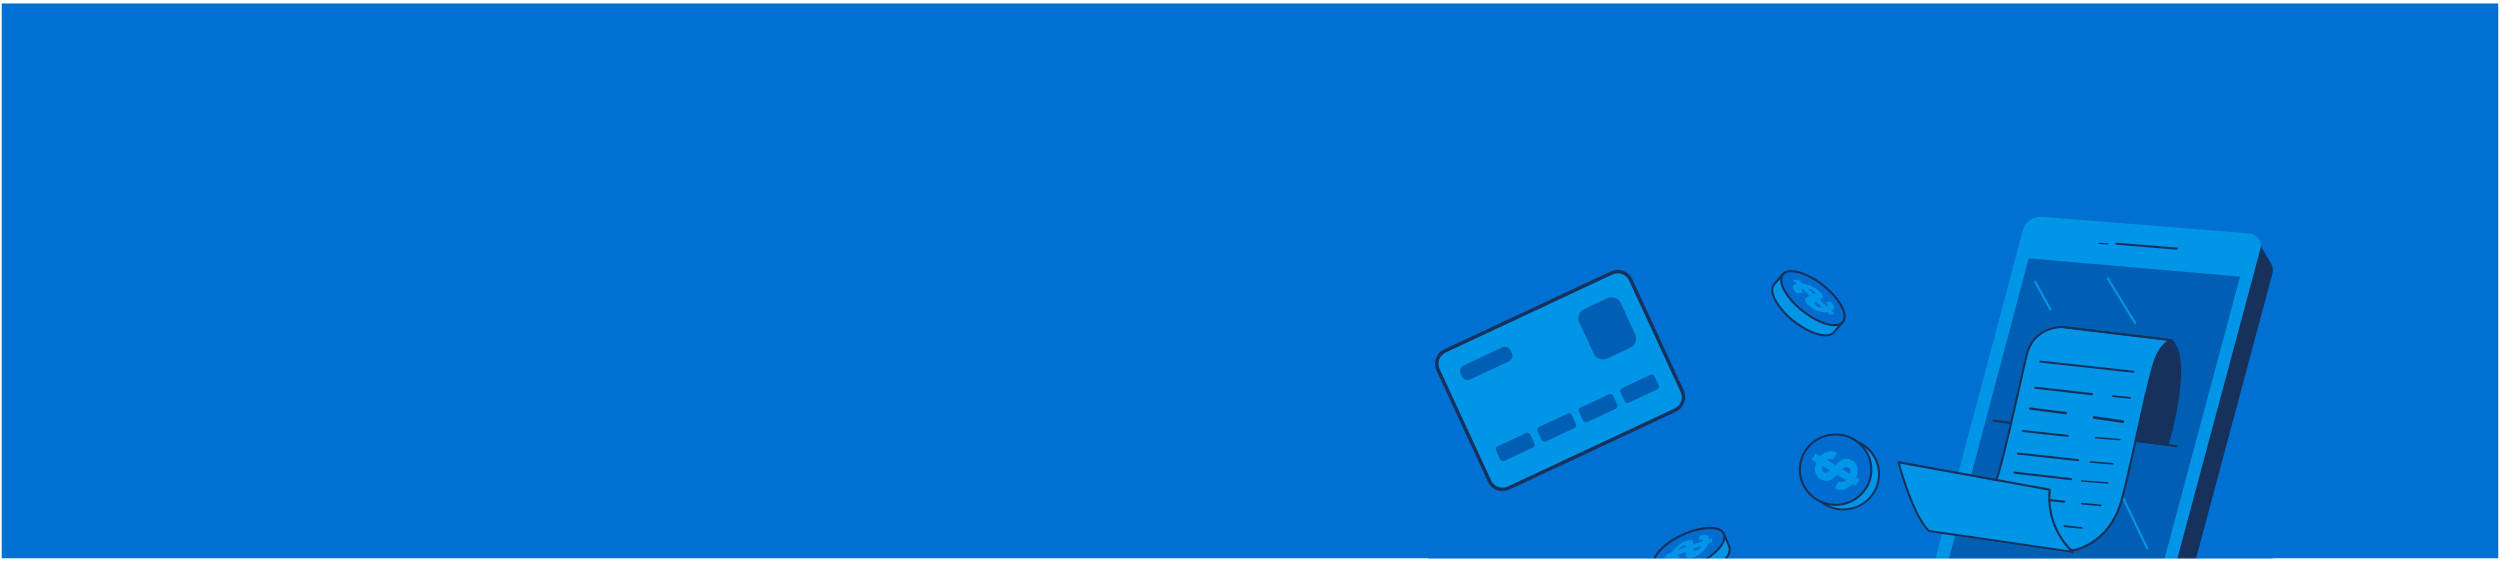 <?xml version="1.0" encoding="UTF-8"?>
<svg width="1442px" height="324px" viewBox="0 0 1442 324" version="1.1" xmlns="http://www.w3.org/2000/svg" xmlns:xlink="http://www.w3.org/1999/xlink">
    <title>secondary menu</title>
    <defs>
        <rect id="path-1" x="0" y="0.878" width="1440" height="320"></rect>
    </defs>
    <g id="Policy-Holder-Screens-⚡️" stroke="none" stroke-width="1" fill="none" fill-rule="evenodd">
        <g id="Billing-(Expanded)" transform="translate(1, 1)">
            <g id="Path-8" transform="translate(0, 0.122)">
                <mask id="mask-2" fill="white">
                    <use xlink:href="#path-1"></use>
                </mask>
                <use id="Mask" fill="#0070D2" xlink:href="#path-1"></use>
                <g id="Group" mask="url(#mask-2)">
                    <g transform="translate(823, 123.878)" id="Illustration/Hero/Billling">
                        <rect id="Rectangle" fill="#0070D2" x="0" y="0" width="487" height="266"></rect>
                        <g id="online_payment" transform="translate(0.998, 0)" fill-rule="nonzero">
                            <path d="M359.356,14.002 L359.646,14.013 L467.56,22.689 C468.333,22.139 469.163,21.541 470.005,20.93 L470.609,20.492 L471.213,20.052 C474.629,17.562 477.877,15.143 477.877,15.143 C478.859,16.716 479.763,18.195 480.576,19.548 L480.945,20.162 C482.694,23.087 483.984,25.355 484.68,26.599 C485.847,28.192 486.302,30.276 485.8,32.505 L485.725,32.81 L425.156,258.749 C423.754,263.441 419.2,266.453 414.343,265.944 L414.067,265.912 L297.02,249.289 C295.382,249.09 293.875,248.345 292.731,247.199 C292.649,247.28 292.543,247.336 292.424,247.36 L292.301,247.397 C292.086,247.393 291.887,247.282 291.771,247.102 L284.502,235.012 C284.351,234.758 284.403,234.433 284.625,234.238 L294.679,225.171 C294.74,225.116 294.81,225.075 294.885,225.049 L349.026,21.532 C350.374,16.975 354.616,13.9 359.356,14.002 Z" id="Combined-Shape" fill="#16325C"></path>
                            <path d="M289.859,235.291 L407.023,251.914 C411.985,252.558 416.684,249.525 418.123,244.751 L478.739,18.81 C479.973,14.129 476.976,10.013 472.005,9.608 L352.511,0.012 C347.648,-0.222 343.254,2.882 341.868,7.532 L283.73,225.966 C283.106,228.025 283.428,230.253 284.611,232.053 C285.794,233.852 287.715,235.038 289.859,235.291 Z" id="Path" fill="#0095E7"></path>
                            <polygon id="Path" fill="#005FB2" points="467.041 34.542 345.154 24 298.387 200.058 418.493 216"></polygon>
                            <path d="M413.533,192 C413.293,192.001 413.075,191.862 412.977,191.645 L388.264,139.876 C388.192,139.728 388.183,139.559 388.239,139.404 C388.295,139.25 388.411,139.125 388.56,139.056 C388.868,138.916 389.231,139.047 389.376,139.35 L414.089,191.131 C414.16,191.277 414.169,191.445 414.113,191.597 C414.057,191.749 413.942,191.872 413.793,191.939 C413.711,191.976 413.623,191.997 413.533,192 L413.533,192 Z" id="Path" fill="#0095E7"></path>
                            <path d="M337.362,235.729 L360.147,238.953 C363.136,239.323 365.951,237.461 366.795,234.555 L369.056,226.018 C369.44,224.706 369.222,223.29 368.462,222.155 C367.701,221.021 366.478,220.286 365.124,220.15 L342.315,217.037 C339.357,216.712 336.592,218.565 335.753,221.435 L333.504,229.898 C333.12,231.194 333.329,232.595 334.075,233.722 C334.82,234.848 336.025,235.583 337.362,235.729 L337.362,235.729 Z" id="Path" fill="#16325C"></path>
                            <path d="M430.405,19 L430.405,19 L395.748,16.189 C395.529,16.17 395.338,16.039 395.245,15.846 C395.153,15.653 395.174,15.427 395.3,15.253 C395.427,15.079 395.639,14.983 395.858,15.002 L430.503,17.802 C430.841,17.802 431.115,18.067 431.115,18.395 C431.115,18.723 430.841,18.988 430.503,18.988 L430.405,19 Z" id="Path" fill="#16325C"></path>
                            <path d="M390.472,15.992 L390.472,15.992 L385.775,15.758 C385.61,15.75 385.457,15.702 385.351,15.625 C385.245,15.548 385.195,15.449 385.212,15.349 C385.245,15.142 385.544,14.988 385.887,15.001 L390.572,15.243 C390.917,15.243 391.197,15.412 391.197,15.622 C391.197,15.831 390.917,16 390.572,16 L390.472,15.992 Z" id="Path" fill="#0031AC"></path>
                            <path d="M424.858,132 C424.858,132 439.765,82.599 426.841,71.651 L363.591,64 C363.591,64 352.747,75.354 351.18,84.075 C349.614,92.797 336.494,111.371 341.389,122.454 L424.858,132 Z" id="Path" fill="#16325C"></path>
                            <path d="M425.292,132 L425.231,132 L341.916,122.474 C341.703,122.448 341.518,122.314 341.427,122.119 C338.044,114.445 342.991,103.374 346.973,94.474 C348.939,90.085 350.637,86.285 351.125,83.514 C352.701,74.737 363.218,63.654 363.67,63.188 C363.803,63.05 363.993,62.981 364.183,63.004 L427.308,70.642 C427.423,70.658 427.533,70.704 427.625,70.777 C440.683,81.81 426.404,129.548 425.842,131.571 C425.766,131.815 425.547,131.986 425.292,132 Z M342.453,121.298 L424.852,130.725 C426.343,125.601 438.545,82.006 427.014,71.88 L364.378,64.304 C362.888,65.922 353.752,76.024 352.359,83.784 C351.834,86.702 350.112,90.563 348.121,95.026 C344.359,103.522 339.558,114.126 342.453,121.298 Z" id="Shape" fill="#16325C"></path>
                            <line x1="325.332" y1="118" x2="431.115" y2="133" id="Path" fill="#16325C"></line>
                            <path d="M430.498,133 L430.413,133 L324.853,118.213 C324.524,118.163 324.296,117.859 324.339,117.53 C324.384,117.196 324.69,116.962 325.024,117.005 L430.584,131.792 C430.92,131.842 431.153,132.152 431.11,132.488 C431.056,132.783 430.799,132.999 430.498,133 Z" id="Path" fill="#16325C"></path>
                            <path d="M427.123,71.61 C427.123,71.61 420.677,72.495 416.728,85.895 C410.688,106.402 402.728,149.676 397.697,165.953 C390.316,189.631 370.632,193 370.632,193 L287.41,180.94 C287.41,180.94 321.277,169.211 326.997,149.271 C333.013,128.26 341.342,88.563 343.593,79.699 C347.566,64 363.583,64 363.583,64 L427.123,71.61 Z" id="Path" fill="#0095E7"></path>
                            <path d="M371.089,193 L371.003,193 L287.941,180.961 C287.66,180.918 287.443,180.691 287.413,180.409 C287.385,180.128 287.552,179.865 287.818,179.771 C288.162,179.66 321.399,167.928 326.949,148.562 C331.111,134.02 336.452,110.236 339.976,94.491 C341.56,87.434 342.812,81.85 343.5,79.138 C347.539,63.184 363.894,63 364.053,63 L427.581,70.646 C427.886,70.682 428.117,70.94 428.121,71.247 C428.119,71.553 427.895,71.813 427.593,71.861 C427.495,71.861 421.454,72.977 417.77,85.679 C414.713,96.037 411.189,112.187 407.764,127.81 C404.424,143.113 401.256,157.57 398.776,165.608 C394.945,177.991 387.726,184.778 382.25,188.287 C378.893,190.535 375.145,192.133 371.199,193 L371.089,193 Z M290.458,180.09 L371.076,191.773 C372.513,191.478 390.722,187.416 397.548,165.24 C400.004,157.251 403.184,142.819 406.524,127.552 C409.937,111.905 413.485,95.73 416.543,85.336 C419.133,76.561 422.792,73.063 425.137,71.578 L363.98,64.215 C363.415,64.215 348.497,64.424 344.691,79.445 C344.015,82.132 342.763,87.704 341.179,94.761 C337.643,110.518 332.302,134.326 328.127,148.906 C325.119,159.374 314.413,167.535 305.953,172.53 C300.985,175.435 295.805,177.962 290.458,180.09 L290.458,180.09 Z" id="Shape" fill="#16325C"></path>
                            <path d="M386.612,167 L386.541,167 L375.752,165.997 C375.43,165.965 375.198,165.719 375.233,165.445 C375.248,165.313 375.325,165.191 375.447,165.108 C375.569,165.025 375.726,164.987 375.881,165.004 L386.683,166.007 C387.004,166.038 387.236,166.285 387.202,166.559 C387.161,166.81 386.91,166.997 386.612,167 L386.612,167 Z" id="Path" fill="#16325C"></path>
                            <path d="M365.614,164.999 L365.543,164.999 L332.846,161.211 C332.521,161.172 332.286,160.873 332.321,160.541 C332.336,160.38 332.414,160.232 332.538,160.131 C332.662,160.03 332.82,159.984 332.978,160.005 L365.686,163.781 C366.015,163.801 366.267,164.09 366.247,164.426 C366.227,164.763 365.944,165.019 365.614,164.999 L365.614,164.999 Z" id="Path" fill="#16325C"></path>
                            <path d="M375.61,179.999 L375.541,179.999 L365.766,179.001 C365.558,178.98 365.379,178.865 365.297,178.7 C365.215,178.535 365.242,178.345 365.367,178.201 C365.492,178.058 365.697,177.982 365.905,178.004 L375.68,179.001 C375.888,179.012 376.073,179.117 376.166,179.277 C376.259,179.436 376.246,179.627 376.131,179.776 C376.017,179.925 375.818,180.01 375.61,179.999 L375.61,179.999 Z" id="Path" fill="#16325C"></path>
                            <path d="M354.662,178 L354.589,178 L322.881,174.253 C322.546,174.215 322.305,173.905 322.342,173.56 C322.379,173.215 322.679,172.966 323.014,173.004 L354.734,176.751 C355.065,176.79 355.302,177.097 355.267,177.438 C355.231,177.755 354.972,177.996 354.662,178 Z" id="Path" fill="#D1D3D4"></path>
                            <path d="M370.24,194 C360.357,184.791 355.398,171.397 356.879,157.909 L269.447,142 C269.447,142 276.946,171.521 286.921,181.817 L370.24,194 Z" id="Path" fill="#0095E7"></path>
                            <path d="M370.594,193.999 L370.508,193.999 L287.412,181.874 C287.277,181.85 287.152,181.785 287.055,181.688 C277.106,171.441 269.773,142.987 269.466,141.776 C269.414,141.573 269.47,141.358 269.613,141.207 C269.755,141.047 269.968,140.972 270.178,141.009 L357.389,156.843 C357.701,156.911 357.913,157.204 357.881,157.523 C356.484,170.738 361.343,183.845 370.999,192.912 C371.21,193.072 371.292,193.352 371.201,193.601 C371.111,193.851 370.87,194.012 370.606,193.999 L370.594,193.999 Z M287.792,180.675 L368.764,192.491 C359.873,183.336 355.423,170.715 356.591,157.968 L270.903,142.406 C272.279,147.462 279.133,171.565 287.792,180.675 Z" id="Shape" fill="#16325C"></path>
                            <path d="M405.513,89.999 L405.452,89.999 L351.821,84.169 C351.658,84.155 351.508,84.077 351.406,83.953 C351.305,83.83 351.261,83.672 351.285,83.516 C351.323,83.198 351.623,82.969 351.956,83.003 L405.586,88.833 C405.923,88.849 406.182,89.123 406.165,89.445 C406.148,89.767 405.862,90.015 405.525,89.999 L405.513,89.999 Z" id="Path" fill="#16325C"></path>
                            <path d="M403.549,105 L403.478,105 L393.717,104.033 C393.506,104.011 393.324,103.892 393.241,103.722 C393.157,103.552 393.184,103.356 393.311,103.207 C393.439,103.059 393.648,102.982 393.859,103.004 L403.608,103.961 C403.819,103.97 404.009,104.076 404.105,104.24 C404.201,104.404 404.19,104.6 404.075,104.755 C403.961,104.909 403.76,104.999 403.549,104.99 L403.549,105 Z" id="Path" fill="#16325C"></path>
                            <path d="M381.499,102.999 L381.499,102.999 L348.837,99.253 C348.497,99.215 348.251,98.904 348.289,98.56 C348.326,98.215 348.633,97.966 348.973,98.004 L381.634,101.75 C381.855,101.763 382.051,101.895 382.15,102.095 C382.249,102.295 382.235,102.533 382.113,102.719 C381.991,102.906 381.781,103.012 381.56,102.999 L381.499,102.999 Z" id="Path" fill="#16325C"></path>
                            <path d="M399.571,119 L399.497,119 L382.76,116.578 C382.423,116.52 382.182,116.13 382.219,115.697 C382.264,115.265 382.569,114.958 382.907,115.005 L399.632,117.443 C399.795,117.462 399.944,117.566 400.046,117.729 C400.148,117.892 400.194,118.101 400.173,118.308 C400.136,118.699 399.879,118.995 399.571,119 L399.571,119 Z" id="Path" fill="#16325C"></path>
                            <path d="M366.642,114 L366.569,114 L345.829,111.336 C345.615,111.31 345.429,111.159 345.342,110.94 C345.255,110.72 345.28,110.467 345.408,110.274 C345.536,110.081 345.747,109.978 345.962,110.004 L366.714,112.601 C367.043,112.65 367.278,112.981 367.242,113.347 C367.23,113.707 366.966,113.993 366.642,114 Z" id="Path" fill="#16325C"></path>
                            <path d="M397.547,129 L397.474,129 L383.749,127.859 C383.417,127.828 383.181,127.615 383.217,127.379 C383.266,127.146 383.563,126.981 383.894,127.002 L397.607,128.108 C397.941,128.12 398.198,128.322 398.182,128.558 C398.165,128.795 397.881,128.978 397.547,128.966 L397.547,129 Z" id="Path" fill="#16325C"></path>
                            <path d="M367.557,126.988 L367.482,126.988 L341.852,124.192 C341.511,124.154 341.266,123.859 341.303,123.532 C341.348,123.202 341.658,122.968 342.002,123.004 L367.62,125.8 C367.964,125.8 368.244,126.069 368.244,126.4 C368.244,126.731 367.964,127 367.62,127 L367.557,126.988 Z" id="Path" fill="#16325C"></path>
                            <path d="M393.459,142.99 L393.459,142.99 L380.777,141.927 C380.433,141.898 380.186,141.669 380.223,141.414 C380.239,141.291 380.321,141.177 380.452,141.1 C380.582,141.023 380.75,140.988 380.916,141.004 L393.598,142.067 C393.945,142.082 394.21,142.303 394.189,142.561 C394.169,142.818 393.87,143.015 393.522,142.999 L393.459,142.99 Z" id="Path" fill="#16325C"></path>
                            <path d="M373.573,140.999 L373.497,140.999 L338.861,137.202 C338.519,137.164 338.272,136.867 338.309,136.537 C338.325,136.377 338.407,136.23 338.537,136.13 C338.667,136.03 338.833,135.984 338.998,136.005 L373.635,139.79 C373.981,139.807 374.248,140.091 374.231,140.425 C374.213,140.759 373.919,141.016 373.573,140.999 L373.573,140.999 Z" id="Path" fill="#16325C"></path>
                            <path d="M390.558,153.991 L390.485,153.991 L375.772,152.841 C375.438,152.814 375.197,152.606 375.233,152.375 C375.248,152.264 375.329,152.161 375.456,152.091 C375.583,152.021 375.746,151.989 375.907,152.003 L390.619,153.154 C390.958,153.168 391.216,153.368 391.196,153.602 C391.175,153.835 390.884,154.013 390.546,153.999 L390.558,153.991 Z" id="Path" fill="#16325C"></path>
                            <path d="M369.525,151.999 L369.525,151.999 L336.86,148.253 C336.521,148.215 336.276,147.904 336.313,147.56 C336.351,147.215 336.656,146.966 336.996,147.004 L369.661,150.75 C370,150.771 370.259,151.067 370.239,151.412 C370.218,151.757 369.926,152.02 369.587,151.999 L369.525,151.999 Z" id="Path" fill="#16325C"></path>
                            <g id="Group-3" transform="translate(0, 28)">
                                <path d="M39.357,5.088 L110.221,5.234 C114.715,5.244 118.355,8.884 118.364,13.377 L118.585,119.666 C118.594,124.172 114.948,127.833 110.442,127.843 C110.43,127.843 110.419,127.843 110.408,127.843 L39.544,127.696 C35.05,127.687 31.41,124.047 31.401,119.553 L31.18,13.265 C31.171,8.758 34.817,5.097 39.323,5.088 C39.335,5.088 39.346,5.088 39.357,5.088 Z" id="Rectangle" stroke="#16325C" stroke-width="2" fill="#0095E7" transform="translate(74.882, 66.465) rotate(-114.95) translate(-74.882, -66.465) "></path>
                                <path d="M92.216,23.157 L111.881,23.198 C115.129,23.204 117.762,25.836 117.768,29.085 L117.799,43.716 C117.805,46.974 115.169,49.621 111.911,49.628 C111.903,49.628 111.895,49.628 111.886,49.628 L92.222,49.587 C88.973,49.58 86.341,46.948 86.334,43.699 L86.304,29.069 C86.297,25.811 88.933,23.164 92.191,23.157 C92.2,23.157 92.208,23.157 92.216,23.157 Z" id="Rectangle" fill="#005FB2" transform="translate(102.051, 36.392) rotate(-114.95) translate(-102.051, -36.392) "></path>
                                <path d="M31.395,40.657 L33.083,40.66 C35.081,40.664 36.701,42.284 36.705,44.283 L36.756,68.918 C36.76,70.923 35.138,72.552 33.134,72.556 C33.129,72.556 33.124,72.556 33.119,72.556 L31.431,72.552 C29.432,72.548 27.813,70.929 27.809,68.93 L27.757,44.294 C27.753,42.29 29.375,40.661 31.38,40.657 C31.385,40.657 31.39,40.657 31.395,40.657 Z" id="Rectangle" fill="#005FB2" transform="translate(32.257, 56.606) rotate(-114.95) translate(-32.257, -56.606) "></path>
                                <path d="M117.906,60.341 L123.502,60.352 C124.51,60.354 125.326,61.171 125.328,62.179 L125.366,80.306 C125.368,81.317 124.55,82.138 123.539,82.14 C123.537,82.14 123.534,82.14 123.532,82.14 L117.936,82.129 C116.928,82.126 116.112,81.31 116.11,80.302 L116.072,62.175 C116.07,61.164 116.888,60.343 117.899,60.341 C117.901,60.341 117.904,60.341 117.906,60.341 Z" id="Rectangle" fill="#005FB2" transform="translate(120.719, 71.24) rotate(-114.95) translate(-120.719, -71.24) "></path>
                                <path d="M93.998,71.536 L99.594,71.548 C100.602,71.55 101.418,72.366 101.42,73.374 L101.458,91.502 C101.46,92.512 100.642,93.333 99.632,93.336 C99.629,93.336 99.627,93.336 99.624,93.336 L94.028,93.324 C93.021,93.322 92.204,92.506 92.202,91.498 L92.164,73.37 C92.162,72.359 92.98,71.538 93.991,71.536 C93.993,71.536 93.996,71.536 93.998,71.536 Z" id="Rectangle" fill="#005FB2" transform="translate(96.811, 82.436) rotate(-114.95) translate(-96.811, -82.436) "></path>
                                <path d="M70.074,82.713 L75.67,82.725 C76.677,82.727 77.494,83.543 77.496,84.551 L77.534,102.679 C77.536,103.69 76.718,104.511 75.707,104.513 C75.705,104.513 75.702,104.513 75.7,104.513 L70.104,104.501 C69.096,104.499 68.28,103.683 68.278,102.675 L68.24,84.547 C68.238,83.537 69.056,82.716 70.066,82.713 C70.069,82.713 70.071,82.713 70.074,82.713 Z" id="Rectangle" fill="#005FB2" transform="translate(72.887, 93.613) rotate(-114.95) translate(-72.887, -93.613) "></path>
                                <path d="M46.166,93.897 L51.762,93.908 C52.77,93.91 53.586,94.727 53.588,95.734 L53.626,113.862 C53.628,114.873 52.81,115.694 51.799,115.696 C51.797,115.696 51.794,115.696 51.792,115.696 L46.196,115.684 C45.188,115.682 44.372,114.866 44.37,113.858 L44.332,95.73 C44.33,94.72 45.148,93.899 46.158,93.897 C46.161,93.897 46.164,93.897 46.166,93.897 Z" id="Rectangle" fill="#005FB2" transform="translate(48.979, 104.796) rotate(-114.95) translate(-48.979, -104.796) "></path>
                            </g>
                            <path d="M406.576,62 C406.375,62.002 406.187,61.895 406.081,61.717 L390.276,35.919 C390.121,35.635 390.206,35.274 390.469,35.098 C390.733,34.921 391.083,34.99 391.266,35.255 L407.071,61.054 C407.246,61.339 407.167,61.718 406.894,61.901 C406.801,61.969 406.689,62.003 406.576,62 L406.576,62 Z" id="Path" fill="#0095E7"></path>
                            <path d="M357.634,54 C357.395,54 357.175,53.876 357.062,53.677 L348.36,37.871 C348.28,37.732 348.263,37.569 348.313,37.418 C348.364,37.268 348.476,37.142 348.626,37.071 C348.776,36.995 348.952,36.979 349.114,37.027 C349.276,37.074 349.412,37.18 349.49,37.322 L358.193,53.128 C358.353,53.422 358.235,53.782 357.926,53.94 C357.833,53.976 357.735,53.996 357.634,54 Z" id="Path" fill="#0095E7"></path>
                            <g id="Group-5" transform="translate(196.596, 25)">
                                <path d="M41.403,35.725 L36.257,41.575 C32.977,45.637 22.549,42.791 12.994,35.19 C3.438,27.589 -1.672,18.175 1.645,14.101 L6.803,8.251 L41.403,35.725 Z" id="Path" fill="#0095E7"></path>
                                <path d="M31.393,44.044 C26.48,44.044 19.393,41.04 12.601,35.664 C8.29,32.371 4.668,28.277 1.939,23.612 C-0.333,19.391 -0.615,15.889 1.129,13.724 L6.3,7.849 C6.517,7.604 6.891,7.572 7.147,7.777 L41.784,35.202 C41.918,35.3 42.003,35.451 42.017,35.616 C42.031,35.783 41.978,35.949 41.87,36.078 L36.711,41.928 C35.365,43.411 33.401,44.193 31.393,44.044 L31.393,44.044 Z M6.828,9.09 L2.074,14.527 C0.687,16.241 1.03,19.391 3.02,23.04 C5.669,27.567 9.187,31.537 13.374,34.728 C22.5,42.025 32.756,44.932 35.778,41.21 L40.519,35.81 L6.828,9.09 Z" id="Shape" fill="#16325C"></path>
                                <ellipse id="Oval" fill="#006CD0" transform="translate(24.075, 21.977) rotate(-51.31) translate(-24.075, -21.977) " cx="24.075" cy="21.977" rx="9.451" ry="22.11"></ellipse>
                                <path d="M36.539,38.182 C31.626,38.182 24.527,35.178 17.759,29.814 C13.441,26.525 9.816,22.43 7.086,17.762 C4.813,13.541 4.531,10.039 6.287,7.874 L6.287,7.874 C8.031,5.709 11.557,5.21 16.199,6.487 C21.396,8.103 26.224,10.71 30.41,14.162 C40.396,22.079 45.432,31.712 41.882,36.054 C40.53,37.544 38.557,38.33 36.539,38.182 Z M11.618,7.022 C9.99,6.87 8.38,7.461 7.245,8.628 L7.245,8.628 C5.833,10.367 6.177,13.493 8.179,17.141 C10.824,21.667 14.337,25.638 18.521,28.829 C27.647,36.127 37.915,39.033 40.924,35.312 C43.933,31.59 38.774,22.31 29.636,15.074 C25.583,11.724 20.905,9.196 15.868,7.631 C14.486,7.237 13.056,7.033 11.618,7.022 Z" id="Shape" fill="#16325C"></path>
                                <path d="M16.027,11.583 L18.275,13.699 L18.533,13.699 C19.258,13.833 19.945,13.931 20.682,14.113 C22.619,14.626 24.449,15.474 26.087,16.618 C27.111,17.307 28.04,18.124 28.85,19.051 C29.359,19.553 29.699,20.199 29.821,20.899 C29.872,21.408 29.597,21.894 29.133,22.116 C28.777,22.359 28.384,22.578 27.99,22.821 L32.216,26.798 C32.94,26.287 32.621,25.424 31.626,24.366 L34.218,23.928 C35.006,24.605 35.649,25.432 36.109,26.36 C36.509,27.074 36.426,27.957 35.9,28.586 C35.642,28.866 35.286,29.109 34.967,29.389 L36.502,30.836 L34.046,31.602 L32.474,30.131 C31.712,30.131 31,30.131 30.214,30.131 C28.698,29.987 27.221,29.575 25.853,28.914 C23.997,28.103 22.326,26.928 20.94,25.46 C19.528,23.928 19.221,22.724 20.093,21.909 C20.675,21.413 21.352,21.037 22.083,20.802 L22.377,20.693 L18.091,16.679 L17.968,16.679 C17.871,16.938 17.805,17.208 17.771,17.482 C17.911,18.031 18.225,18.522 18.668,18.881 L14.652,19.124 C14.332,18.783 14.013,18.455 13.731,18.127 C12.699,16.91 12.306,15.901 12.625,15.11 C13.052,14.334 13.848,13.826 14.738,13.76 C14.873,13.76 14.873,13.687 14.738,13.554 C13.964,12.848 13.202,12.131 12.441,11.413 L16.027,11.583 Z M25.73,23.867 C25.35,24.171 24.858,24.402 24.957,24.974 C25.055,25.545 26.394,26.737 27.634,27.151 C28.244,27.367 28.891,27.466 29.538,27.443 L25.73,23.867 Z M24.748,19.793 C25.08,19.61 25.411,19.464 25.46,19.136 C25.546,18.528 24.232,17.372 22.881,16.886 C22.304,16.667 21.751,16.545 21.112,16.363 L24.748,19.793 Z" id="Shape" fill="#0095E7"></path>
                            </g>
                            <g id="Group-4" transform="translate(124.744, 174)">
                                <path d="M44.567,8.794 L47.562,15.973 C49.762,20.701 42.586,28.684 31.535,33.827 C20.484,38.97 9.726,39.287 7.513,34.571 L4.518,27.38 L44.567,8.794 Z" id="Path" fill="#0095E7"></path>
                                <path d="M15.533,38.532 C11.266,38.532 8.112,37.313 6.975,34.875 L3.968,27.673 C3.845,27.369 3.978,27.023 4.273,26.88 L44.322,8.294 C44.474,8.227 44.647,8.227 44.799,8.294 C44.955,8.358 45.078,8.481 45.141,8.636 L48.136,15.814 C50.508,20.896 43.344,29.086 31.804,34.449 C26.725,36.927 21.183,38.318 15.533,38.532 Z M5.313,27.685 L8.075,34.327 C10.092,38.641 20.716,38.166 31.303,33.267 C41.889,28.367 49.053,20.567 47.024,16.204 L44.273,9.586 L5.313,27.685 Z" id="Shape" fill="#16325C"></path>
                                <ellipse id="Oval" fill="#006CD0" transform="translate(24.535, 18.095) rotate(-24.97) translate(-24.535, -18.095) " cx="24.535" cy="18.095" rx="22.078" ry="9.438"></ellipse>
                                <path d="M12.501,31.329 C8.1,31.329 5.08,30.037 3.943,27.673 C1.498,22.578 8.723,14.376 20.264,9.026 C31.804,3.675 42.709,3.468 45.092,8.575 C47.476,13.681 40.312,21.871 28.772,27.234 C23.898,29.603 18.608,31.002 13.198,31.353 L12.501,31.329 Z M36.621,6.149 C31.127,6.375 25.74,7.736 20.801,10.147 C10.251,15.022 3.051,22.846 5.068,27.209 C6.022,29.233 9.004,30.305 13.185,30.183 C18.432,29.843 23.562,28.481 28.283,26.173 C38.833,21.298 46.034,13.474 44.004,9.111 C43.075,7.063 40.337,6.149 36.621,6.149 Z" id="Shape" fill="#16325C"></path>
                                <path d="M11.608,20.628 L14.506,19.568 L14.665,19.361 C15.105,18.776 15.484,18.142 15.985,17.63 C17.307,16.149 18.879,14.912 20.63,13.974 C21.707,13.372 22.858,12.913 24.053,12.609 C24.733,12.389 25.464,12.389 26.144,12.609 C26.6,12.796 26.899,13.238 26.902,13.73 C26.902,14.157 26.987,14.608 27.024,15.058 L32.476,13.072 C32.33,12.194 31.425,12.097 30.031,12.511 L30.777,10.074 C31.75,9.677 32.794,9.478 33.845,9.489 C34.676,9.449 35.442,9.938 35.753,10.708 C35.885,11.107 35.991,11.514 36.07,11.926 L38.051,11.207 L37.66,13.73 L35.643,14.486 C35.3,15.156 35.007,15.802 34.616,16.484 C33.831,17.771 32.82,18.906 31.633,19.836 C30.091,21.128 28.297,22.087 26.364,22.651 C24.359,23.236 23.149,22.968 22.794,21.835 C22.604,21.099 22.562,20.332 22.672,19.58 C22.672,19.47 22.672,19.361 22.672,19.263 L17.171,21.298 L17.073,21.384 C17.259,21.587 17.473,21.764 17.709,21.908 C18.263,22.034 18.843,21.974 19.359,21.737 L17.806,25.393 C17.354,25.528 16.926,25.662 16.511,25.759 C14.958,26.149 13.87,26.052 13.295,25.406 C12.798,24.691 12.693,23.776 13.014,22.968 C13.014,22.846 13.014,22.822 12.819,22.895 L9.872,23.98 L11.608,20.628 Z M26.963,17.459 C27.073,17.935 27.061,18.471 27.611,18.678 C28.813,18.664 29.956,18.152 30.765,17.264 C31.228,16.815 31.602,16.281 31.865,15.692 L26.963,17.459 Z M22.855,16.521 C22.855,16.155 22.855,15.778 22.574,15.595 C22.073,15.253 20.459,15.899 19.408,16.887 C18.968,17.301 18.613,17.74 18.185,18.227 L22.855,16.521 Z" id="Shape" fill="#0095E7"></path>
                            </g>
                            <g id="Group-8" transform="translate(212.564, 125)">
                                <path d="M8.03,13.074 C3.636,20.287 8.561,36.268 8.561,36.268 L15.065,40.938 C21.374,44.677 29.227,44.816 35.667,41.302 C42.107,37.789 46.156,31.157 46.288,23.904 C46.421,16.652 42.616,9.881 36.308,6.142 L29.099,2.651 C29.099,2.651 12.424,5.874 8.03,13.074 Z" id="Path" fill="#0095E7"></path>
                                <path d="M25.643,44.453 C21.806,44.446 18.043,43.412 14.757,41.461 L8.19,36.766 C8.084,36.687 8.006,36.576 7.968,36.45 C7.758,35.781 3.031,20.116 7.499,12.758 L7.499,12.758 C11.992,5.461 28.26,2.189 28.951,2.055 C29.076,2.02 29.209,2.02 29.334,2.055 L36.567,5.546 C44.751,10.383 48.654,20.007 46.106,29.069 C43.559,38.132 35.187,44.405 25.643,44.404 L25.643,44.453 Z M9.091,35.939 L15.436,40.476 C24.893,46.042 37.138,43.018 42.813,33.714 C48.486,24.395 45.433,12.31 35.987,6.701 L28.988,3.332 C27.1,3.722 12.51,6.981 8.561,13.427 L8.561,13.427 C4.611,19.922 8.561,34.078 9.091,35.903 L9.091,35.939 Z" id="Shape" fill="#16325C"></path>
                                <ellipse id="Oval" fill="#006CD0" cx="21.2" cy="20.882" rx="20.601" ry="20.299"></ellipse>
                                <path d="M21.163,41.814 C12.206,41.79 4.229,36.228 1.228,27.912 C-1.773,19.597 0.848,10.32 7.778,4.73 C14.709,-0.861 24.456,-1.561 32.136,2.98 L32.136,2.98 C40.322,7.82 44.22,17.452 41.659,26.514 C39.098,35.577 30.71,41.838 21.163,41.814 Z M21.237,1.216 C11.238,1.201 2.768,8.47 1.409,18.231 C0.05,27.991 6.221,37.239 15.855,39.878 C25.488,42.517 35.618,37.734 39.566,28.682 C43.514,19.631 40.066,9.097 31.494,4.026 C28.398,2.184 24.853,1.205 21.237,1.192 L21.237,1.216 Z" id="Shape" fill="#16325C"></path>
                                <path d="M9.647,11.578 L12.214,13.111 C12.387,13.208 12.473,13.196 12.597,13.05 C13.605,11.946 14.878,11.11 16.3,10.618 C17.783,10.102 19.407,10.136 20.867,10.715 C21.262,10.873 21.644,11.055 22.101,11.238 L19.706,15.154 C19.104,14.805 18.399,14.668 17.707,14.765 C17.175,14.902 16.652,15.068 16.139,15.264 L16.139,15.361 L21.076,18.304 L21.434,17.939 C22.295,17.022 23.26,16.206 24.31,15.507 C25.887,14.388 27.963,14.219 29.704,15.069 C31.366,15.737 32.696,17.021 33.407,18.645 C33.993,19.965 34.14,21.433 33.827,22.841 C33.642,23.716 33.345,24.58 33.086,25.48 L35.012,26.623 L32.815,30.272 L30.84,29.055 C30.186,29.664 29.605,30.272 28.976,30.807 C27.75,31.866 26.198,32.487 24.57,32.57 C23.169,32.604 21.79,32.227 20.607,31.488 L22.953,27.632 C24.382,28.408 26.163,28.144 27.297,26.988 L21.977,23.85 C21.323,24.446 20.669,25.066 20.003,25.65 C19.221,26.39 18.268,26.928 17.225,27.219 C16.155,27.482 15.027,27.406 14.004,27 C12.727,26.562 11.599,25.783 10.745,24.75 C9.506,23.236 9.013,21.258 9.4,19.35 C9.548,18.584 9.857,17.842 10.079,17.1 C10.079,17.015 10.079,16.93 10.177,16.832 L7.511,15.251 L9.647,11.578 Z M29.494,23.327 C29.78,22.689 29.874,21.985 29.766,21.296 C29.537,20.083 28.423,19.231 27.174,19.314 C26.32,19.545 25.547,20.004 24.94,20.639 L29.494,23.327 Z M13.51,18.791 C13.422,19.387 13.381,19.988 13.387,20.591 C13.442,21.25 13.79,21.852 14.337,22.237 C14.884,22.621 15.575,22.748 16.226,22.585 C16.875,22.305 17.456,21.89 17.929,21.369 L13.51,18.791 Z" id="Shape" fill="#0095E7"></path>
                            </g>
                        </g>
                    </g>
                </g>
            </g>
        </g>
    </g>
</svg>